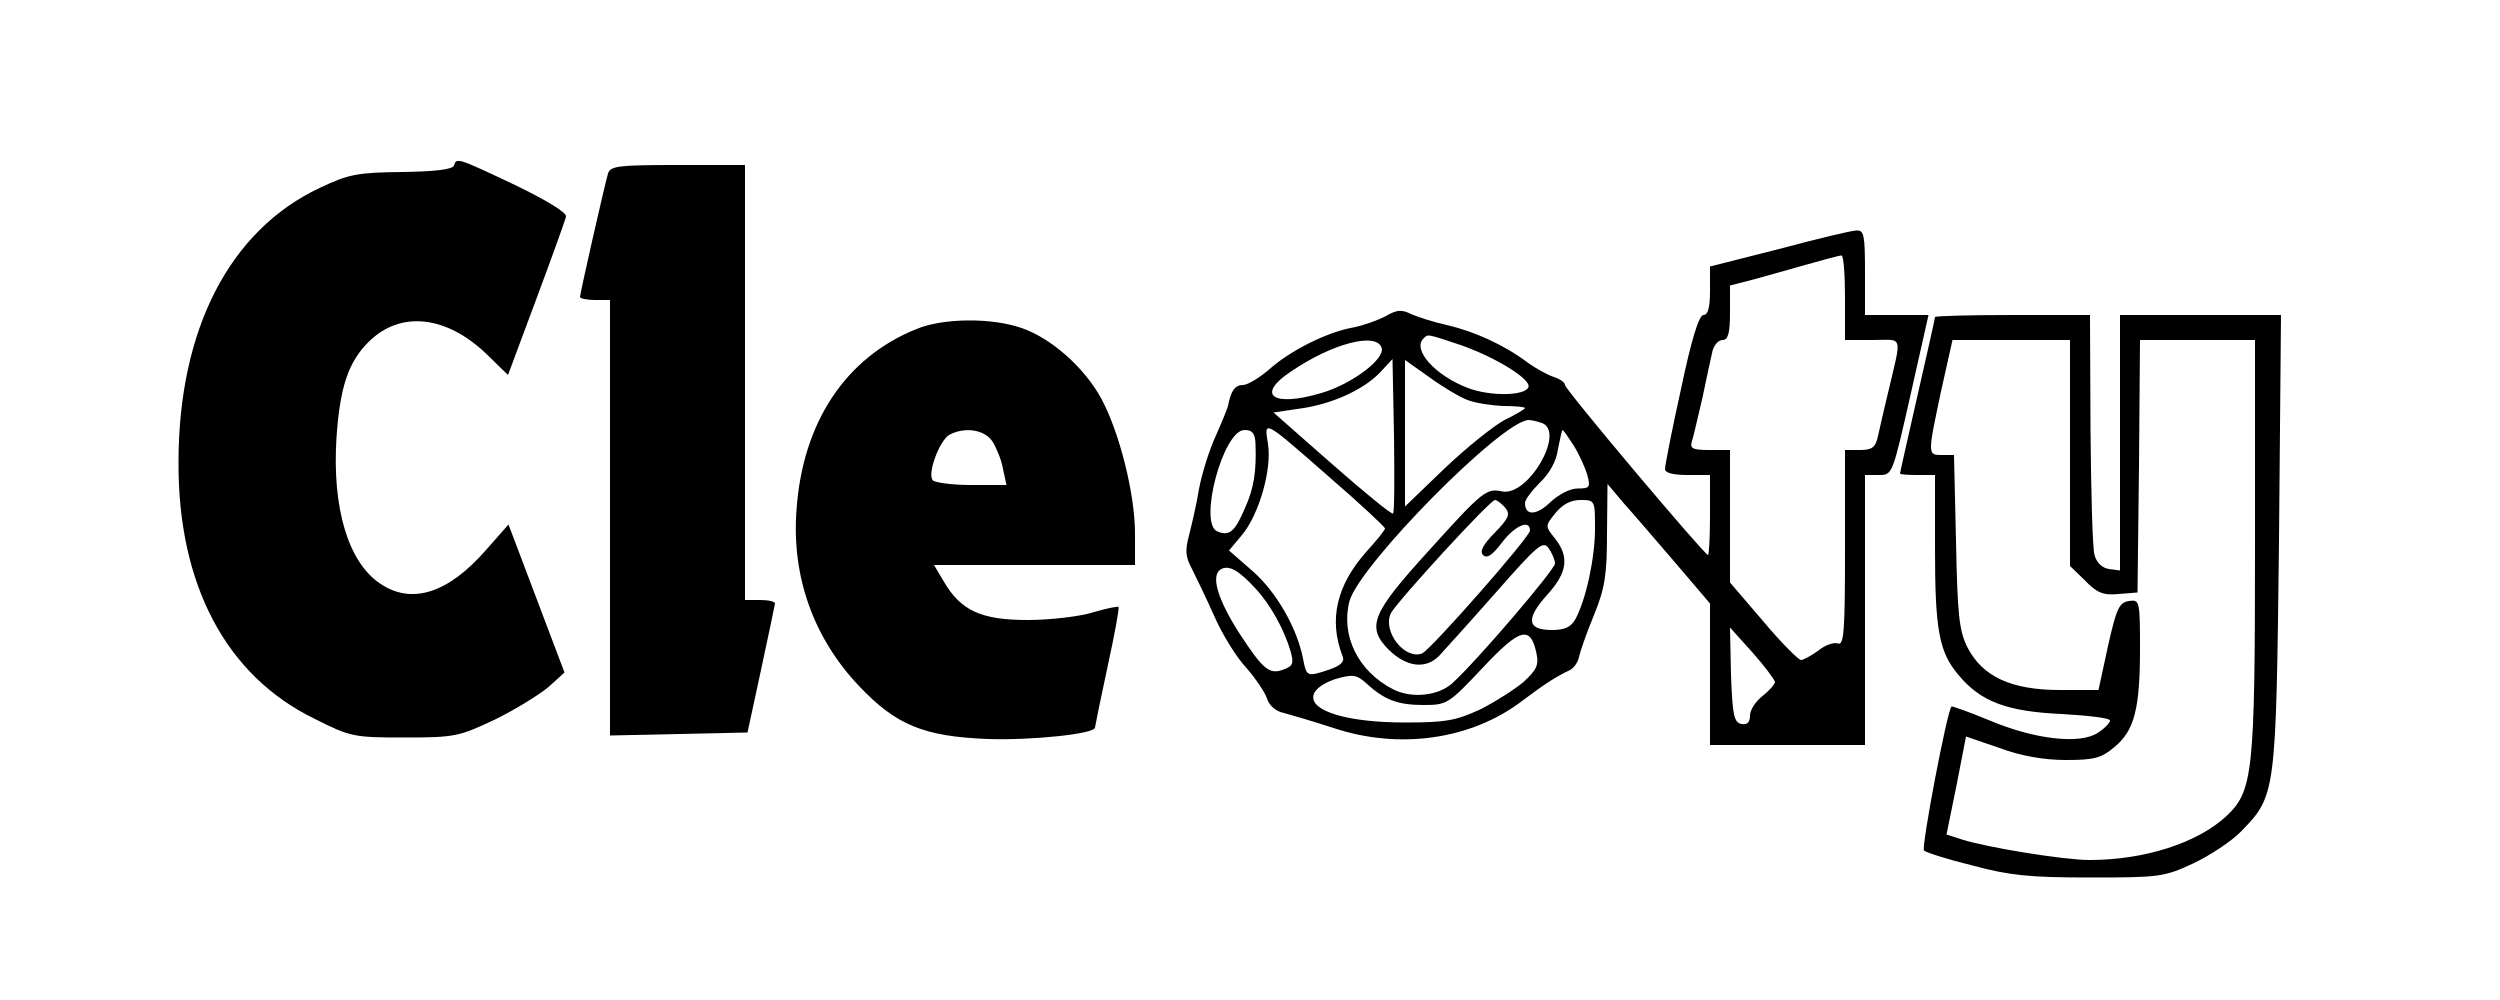 <?xml version="1.0" standalone="no"?>
<!DOCTYPE svg PUBLIC "-//W3C//DTD SVG 20010904//EN"
 "http://www.w3.org/TR/2001/REC-SVG-20010904/DTD/svg10.dtd">
<svg version="1.0" xmlns="http://www.w3.org/2000/svg"
 width="500pt" height="200pt" viewBox="0 0 500 200"
 preserveAspectRatio="xMidYMid meet">

<g transform="translate(0,200) scale(0.1,-0.1)"
fill="#000000" stroke="none">
<path d="M908 1669 c-3 -8 -38 -12 -103 -13 -90 -1 -107 -4 -166 -32 -180 -85
-282 -283 -282 -549 -1 -244 95 -426 271 -512 73 -37 80 -38 181 -38 101 0
109 2 181 36 41 20 89 50 107 65 l32 29 -56 148 -56 148 -45 -51 c-76 -87
-149 -110 -212 -67 -64 43 -96 152 -87 292 7 102 24 151 64 191 64 64 157 53
238 -26 l41 -40 57 153 c31 83 58 158 59 164 2 8 -42 34 -102 63 -116 55 -117
55 -122 39z"/>
<path d="M1216 1653 c-7 -24 -56 -240 -56 -247 0 -3 14 -6 30 -6 l30 0 0 -435
0 -436 137 3 138 3 27 125 c15 69 27 128 28 133 0 4 -13 7 -30 7 l-30 0 0 435
0 435 -134 0 c-120 0 -135 -2 -140 -17z"/>
<path d="M3558 1502 l-138 -35 0 -49 c0 -33 -4 -48 -13 -48 -9 0 -24 -48 -45
-148 -18 -81 -32 -153 -32 -160 0 -8 17 -12 45 -12 l45 0 0 -80 c0 -44 -2 -80
-4 -80 -7 0 -286 331 -286 340 0 5 -10 12 -22 16 -13 4 -36 17 -53 29 -46 35
-108 63 -162 75 -26 6 -58 16 -71 22 -18 9 -28 9 -50 -4 -15 -8 -45 -19 -66
-23 -51 -9 -126 -46 -169 -85 -19 -16 -42 -30 -51 -30 -16 0 -24 -11 -30 -42
-2 -7 -13 -34 -25 -61 -12 -26 -27 -73 -33 -105 -5 -31 -15 -73 -20 -93 -8
-29 -7 -43 5 -65 8 -16 29 -59 45 -95 16 -37 45 -84 65 -105 19 -22 37 -49 41
-61 4 -14 18 -26 34 -29 15 -4 59 -17 99 -30 132 -44 276 -23 377 54 48 36 67
48 96 62 8 4 16 16 18 26 2 10 15 48 30 84 22 54 26 81 26 163 l1 99 33 -39
c19 -21 65 -75 103 -119 l69 -81 0 -142 0 -141 155 0 155 0 0 270 0 270 28 0
c27 0 27 1 63 160 l36 160 -64 0 -63 0 0 85 c0 75 -2 85 -17 84 -10 0 -80 -17
-155 -37z m132 -97 l0 -85 55 0 c63 0 59 14 30 -110 -7 -30 -16 -67 -19 -82
-5 -23 -12 -28 -36 -28 l-30 0 0 -196 c0 -166 -2 -195 -14 -191 -8 3 -26 -3
-39 -14 -14 -10 -30 -19 -35 -19 -5 0 -40 35 -76 78 l-66 77 0 133 0 132 -41
0 c-34 0 -40 3 -35 18 3 9 12 49 21 87 8 39 17 80 20 93 3 12 12 22 20 22 11
0 15 13 15 55 l0 54 43 11 c23 6 71 20 107 30 36 10 68 19 73 19 4 1 7 -37 7
-84z m-769 -95 c69 -24 141 -68 136 -84 -6 -18 -77 -19 -121 -2 -66 25 -112
77 -89 99 9 9 5 10 74 -13z m-158 -5 c9 -22 -59 -73 -120 -91 -98 -29 -132 -4
-61 43 82 56 170 79 181 48z m23 -332 c-2 -3 -57 42 -122 99 l-117 103 54 8
c64 9 127 38 160 73 l24 26 3 -153 c1 -83 1 -154 -2 -156z m149 227 c15 -6 48
-11 72 -12 24 0 43 -2 43 -4 0 -2 -18 -13 -41 -24 -22 -12 -76 -55 -120 -97
l-79 -76 0 147 0 146 48 -34 c26 -19 61 -40 77 -46z m149 -46 c47 -18 -27
-146 -79 -137 -32 7 -39 2 -148 -119 -114 -125 -125 -152 -79 -198 35 -34 73
-39 100 -12 9 10 60 66 112 125 85 97 96 106 107 91 7 -10 13 -24 13 -31 0
-12 -157 -196 -206 -240 -28 -25 -81 -30 -117 -12 -71 36 -106 108 -88 177 21
73 304 360 358 362 6 0 18 -3 27 -6z m-421 -112 c59 -51 107 -96 107 -99 0 -3
-16 -23 -36 -45 -61 -68 -77 -137 -49 -210 5 -11 -3 -19 -26 -27 -45 -15 -46
-15 -53 22 -12 61 -53 133 -101 175 l-47 41 26 31 c34 41 60 131 52 182 -8 49
-11 51 127 -70z m-152 71 c2 -56 -3 -89 -21 -129 -20 -47 -31 -57 -55 -47 -39
15 11 203 54 203 16 0 21 -7 22 -27z m637 -5 c11 -18 23 -45 27 -59 6 -24 4
-26 -20 -26 -15 0 -38 -12 -55 -28 -27 -26 -50 -27 -50 -1 0 7 14 25 30 41 19
18 33 43 36 67 4 21 8 38 9 38 2 0 12 -15 23 -32z m-138 -123 c11 -13 8 -21
-20 -50 -24 -24 -31 -38 -24 -45 8 -8 19 0 38 25 26 34 56 47 56 24 0 -13
-199 -239 -216 -246 -35 -13 -80 45 -62 81 14 25 198 226 208 226 4 0 13 -7
20 -15z m180 -42 c0 -59 -18 -142 -39 -181 -9 -16 -21 -22 -47 -22 -50 0 -53
22 -10 70 41 45 45 76 16 113 -20 25 -20 25 1 51 14 17 30 26 50 26 29 0 29
-1 29 -57z m-679 -120 c29 -31 57 -81 70 -125 7 -25 5 -30 -14 -37 -28 -11
-41 0 -88 72 -43 67 -58 115 -38 128 16 10 36 -1 70 -38z m562 -130 c5 -23 0
-33 -26 -57 -18 -15 -57 -40 -87 -55 -48 -22 -68 -26 -150 -26 -115 0 -191 23
-183 55 3 12 20 24 44 32 35 10 42 9 62 -9 36 -33 63 -43 114 -43 47 0 50 2
118 74 75 80 96 86 108 29z m477 -57 c0 -4 -11 -17 -25 -28 -14 -11 -25 -28
-25 -39 0 -14 -6 -19 -17 -17 -15 3 -18 17 -21 98 l-2 95 45 -50 c24 -27 44
-54 45 -59z"/>
<path d="M3870 1366 c0 -3 -16 -74 -35 -157 -19 -84 -35 -154 -35 -156 0 -2
16 -3 35 -3 l35 0 0 -147 c0 -163 8 -207 47 -253 44 -53 96 -73 206 -78 53 -3
97 -8 97 -13 0 -5 -11 -16 -25 -25 -36 -23 -126 -13 -218 26 -39 16 -72 28
-74 27 -9 -9 -61 -283 -55 -288 4 -4 48 -18 97 -30 74 -20 115 -24 235 -24
138 0 148 1 206 28 34 16 78 45 97 65 69 71 69 75 75 580 l4 452 -161 0 -161
0 0 -256 0 -255 -22 3 c-14 2 -25 13 -29 28 -4 14 -7 127 -8 253 l-1 227 -155
0 c-85 0 -155 -2 -155 -4z m270 -272 l0 -226 30 -29 c24 -25 37 -30 67 -27
l38 3 3 253 2 252 115 0 115 0 0 -413 c0 -453 -4 -489 -57 -539 -58 -54 -164
-88 -274 -88 -51 0 -205 25 -255 41 l-31 10 20 98 19 98 67 -23 c43 -16 89
-24 133 -24 57 0 71 4 97 26 40 33 51 77 51 197 0 96 -1 98 -22 95 -20 -3 -25
-15 -42 -90 l-19 -88 -77 0 c-98 0 -155 27 -185 85 -17 34 -20 65 -23 213 l-4
172 -24 0 c-29 0 -29 0 -2 127 l23 103 117 0 118 0 0 -226z"/>
<path d="M1833 1342 c-142 -57 -228 -187 -240 -362 -10 -133 34 -256 125 -352
74 -78 129 -101 258 -106 85 -3 214 10 214 23 0 2 11 56 25 121 14 64 24 118
22 120 -1 2 -25 -3 -52 -11 -26 -8 -85 -15 -130 -15 -93 0 -134 19 -168 78
l-19 32 201 0 201 0 0 63 c0 79 -31 202 -67 269 -34 63 -101 122 -160 142 -60
21 -157 20 -210 -2z m152 -225 c8 -13 18 -37 21 -55 l7 -32 -71 0 c-39 0 -74
5 -77 10 -10 15 14 78 33 90 31 17 71 11 87 -13z"/>
</g>
</svg>
